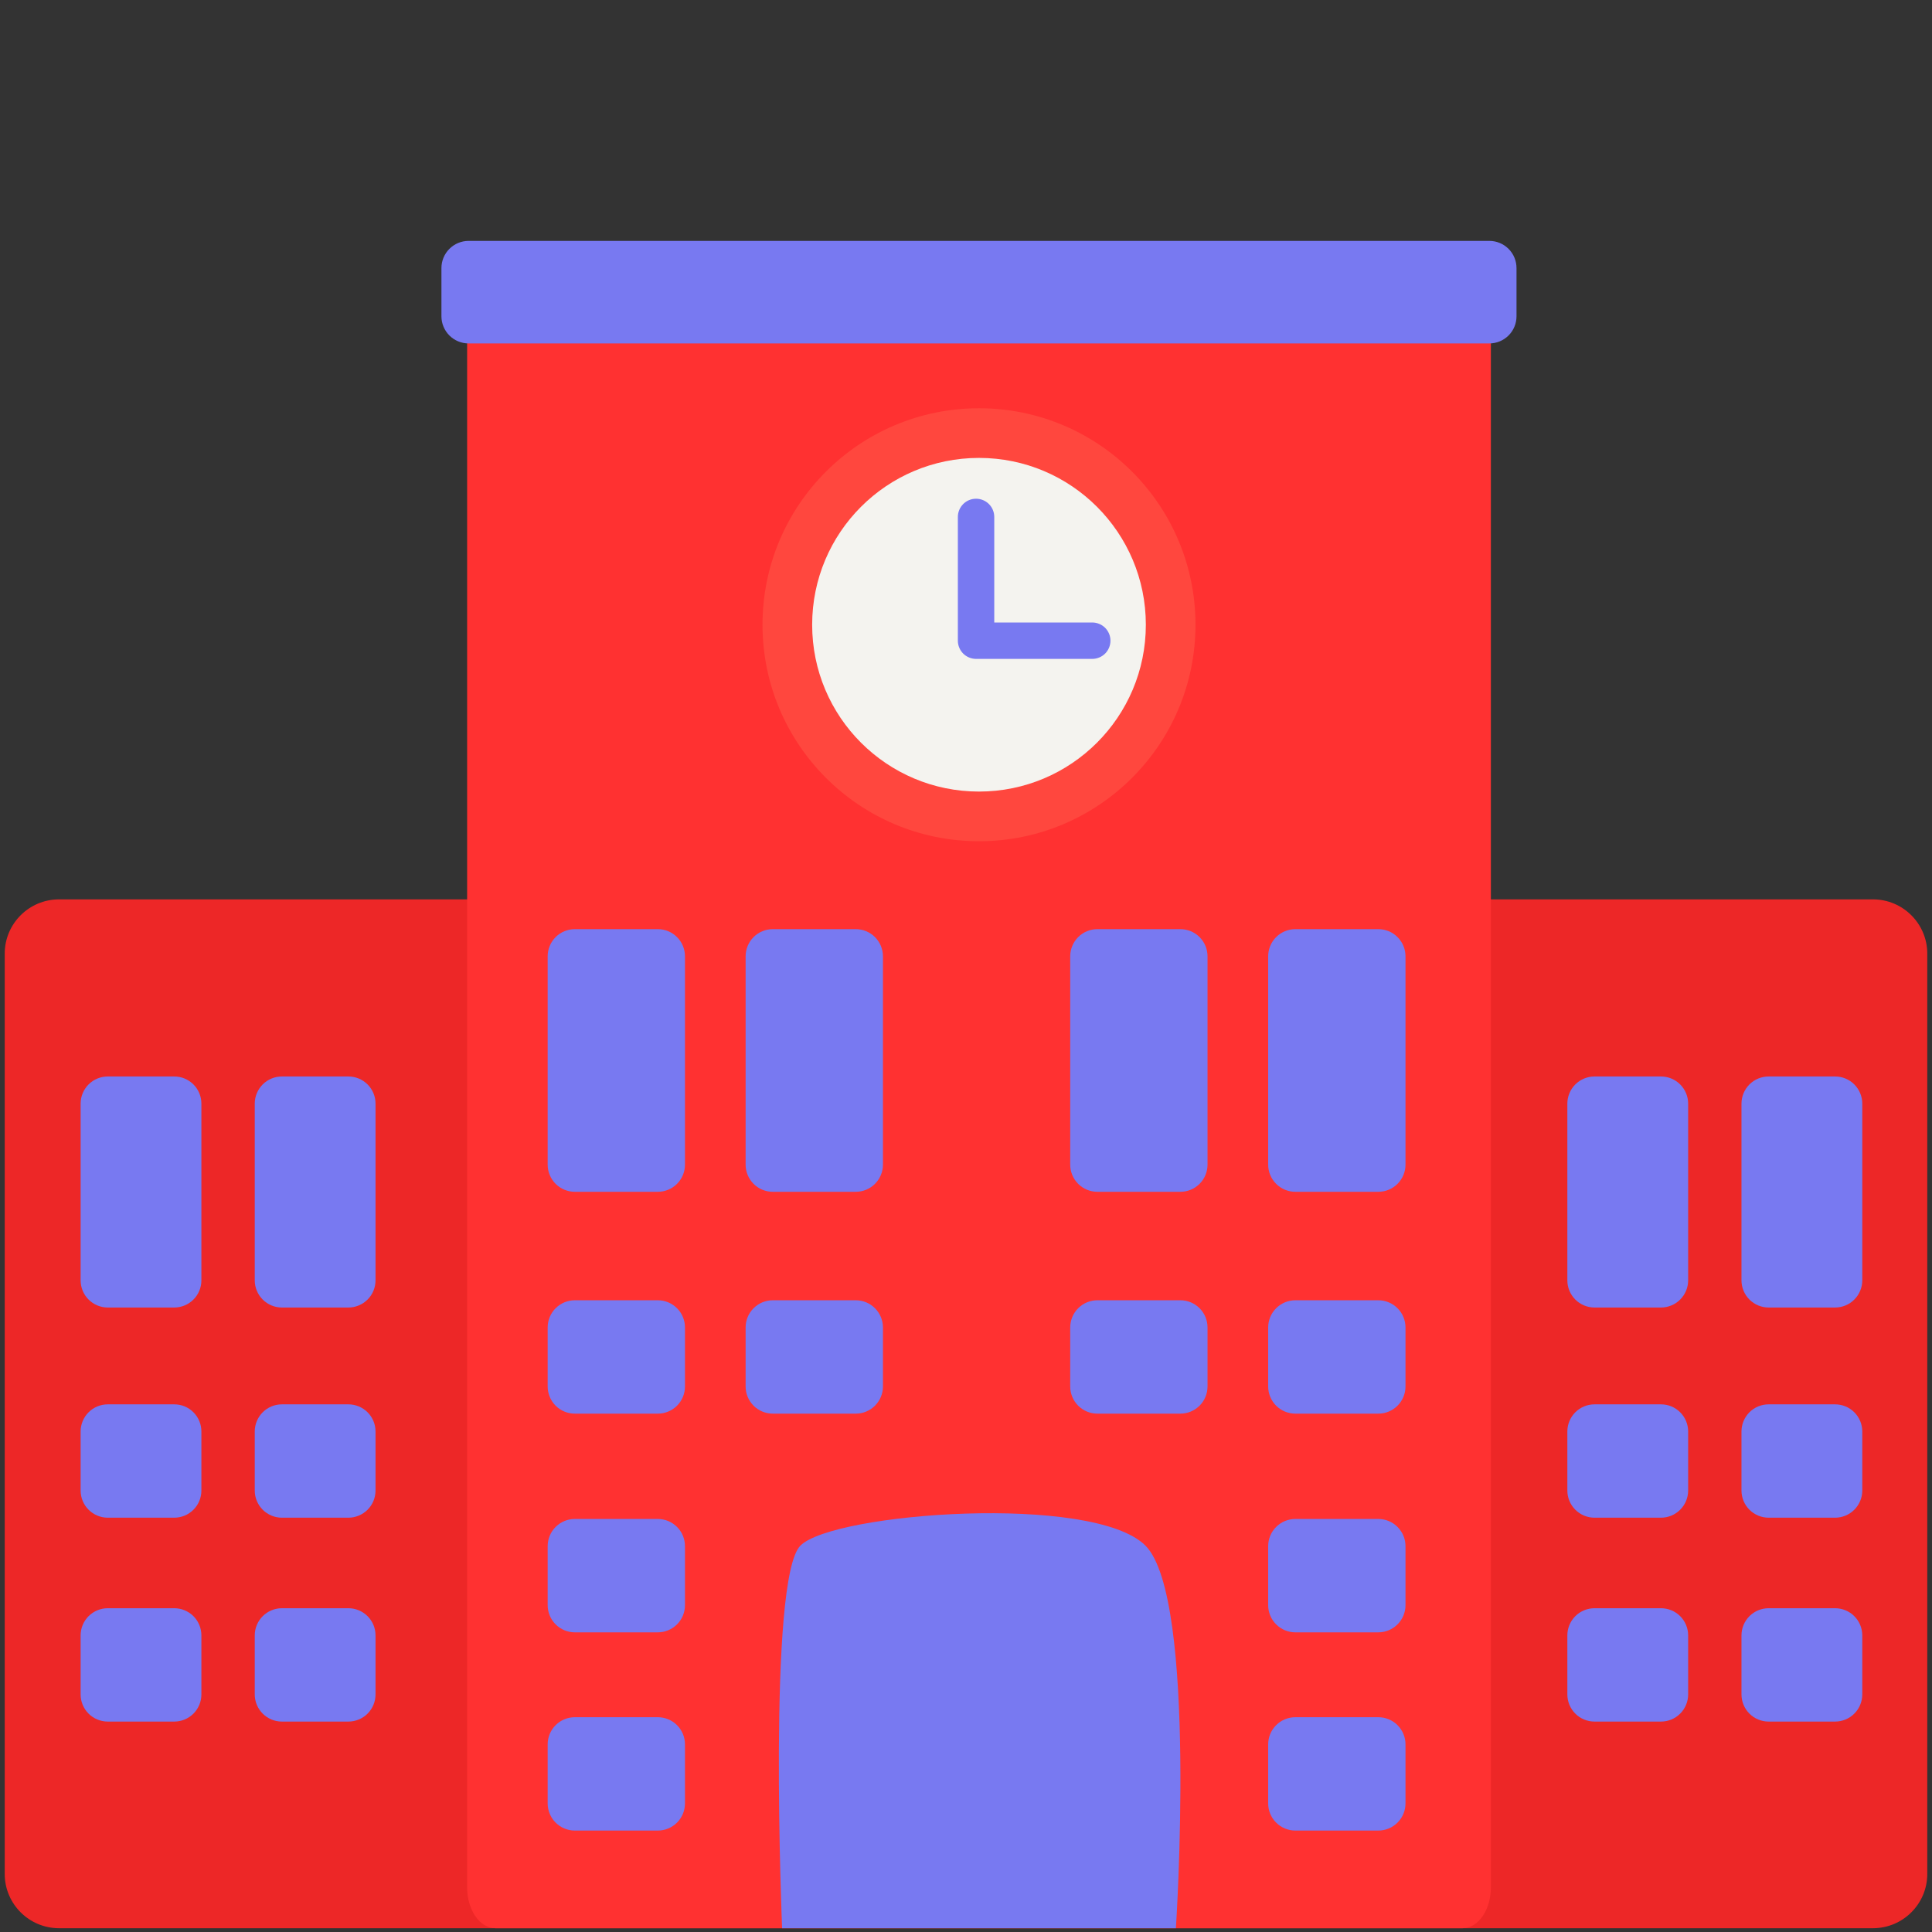<svg width="70" height="70" viewBox="0 0 70 70" fill="none" xmlns="http://www.w3.org/2000/svg">
<rect x="0" y="0" width="70" height="70" fill="#333333" stroke="none"/>
<path d="M67.86 32.586H2.14C1.052 32.586 0.171 33.467 0.171 34.554V67.895C0.171 68.982 1.052 69.863 2.14 69.863H67.86C68.947 69.863 69.829 68.982 69.829 67.895V34.554C69.829 33.467 68.947 32.586 67.86 32.586Z" fill="#ED2727"/>
<path d="M60.18 47.374H57.773C57.511 47.374 57.261 47.27 57.076 47.085C56.892 46.901 56.788 46.65 56.788 46.389V39.987C56.788 39.726 56.892 39.476 57.076 39.291C57.261 39.106 57.511 39.003 57.773 39.003H60.18C60.441 39.003 60.692 39.106 60.876 39.291C61.061 39.476 61.165 39.726 61.165 39.987V46.389C61.165 46.65 61.061 46.901 60.876 47.085C60.692 47.27 60.441 47.374 60.18 47.374ZM67.474 46.389V39.987C67.474 39.726 67.37 39.476 67.185 39.291C67.001 39.106 66.75 39.003 66.489 39.003H64.081C63.82 39.003 63.57 39.106 63.385 39.291C63.201 39.476 63.097 39.726 63.097 39.987V46.389C63.097 46.65 63.201 46.901 63.385 47.085C63.57 47.27 63.82 47.374 64.081 47.374H66.489C66.75 47.374 67.001 47.27 67.185 47.085C67.37 46.901 67.474 46.65 67.474 46.389ZM7.297 46.389V39.987C7.297 39.726 7.194 39.476 7.009 39.291C6.824 39.106 6.574 39.003 6.313 39.003H3.905C3.644 39.003 3.394 39.106 3.209 39.291C3.025 39.476 2.921 39.726 2.921 39.987V46.389C2.921 46.65 3.025 46.901 3.209 47.085C3.394 47.27 3.644 47.374 3.905 47.374H6.313C6.442 47.374 6.57 47.348 6.69 47.299C6.809 47.249 6.918 47.177 7.009 47.085C7.1 46.994 7.173 46.886 7.222 46.766C7.272 46.647 7.297 46.519 7.297 46.389ZM13.606 46.389V39.987C13.606 39.726 13.503 39.476 13.318 39.291C13.133 39.106 12.883 39.003 12.622 39.003H10.214C9.953 39.003 9.703 39.106 9.518 39.291C9.334 39.476 9.23 39.726 9.23 39.987V46.389C9.23 46.65 9.334 46.901 9.518 47.085C9.703 47.27 9.953 47.374 10.214 47.374H12.622C12.883 47.374 13.133 47.27 13.318 47.085C13.503 46.901 13.606 46.65 13.606 46.389ZM7.297 54.004V51.866C7.297 51.737 7.272 51.609 7.222 51.489C7.173 51.37 7.1 51.261 7.009 51.17C6.918 51.078 6.809 51.006 6.69 50.956C6.57 50.907 6.442 50.882 6.313 50.882H3.905C3.644 50.882 3.394 50.985 3.209 51.17C3.025 51.354 2.921 51.605 2.921 51.866V54.004C2.921 54.266 3.025 54.516 3.209 54.7C3.394 54.885 3.644 54.989 3.905 54.989H6.313C6.442 54.989 6.57 54.963 6.69 54.914C6.809 54.864 6.918 54.792 7.009 54.7C7.1 54.609 7.173 54.501 7.222 54.381C7.272 54.262 7.297 54.134 7.297 54.004ZM13.606 54.004V51.866C13.606 51.605 13.503 51.354 13.318 51.17C13.133 50.985 12.883 50.882 12.622 50.882H10.214C9.953 50.882 9.703 50.985 9.518 51.17C9.334 51.354 9.23 51.605 9.23 51.866V54.004C9.23 54.266 9.334 54.516 9.518 54.7C9.703 54.885 9.953 54.989 10.214 54.989H12.622C12.883 54.989 13.133 54.885 13.318 54.7C13.503 54.516 13.606 54.266 13.606 54.004ZM7.297 61.392V59.254C7.297 59.124 7.272 58.996 7.222 58.877C7.173 58.757 7.1 58.649 7.009 58.557C6.918 58.466 6.809 58.394 6.69 58.344C6.57 58.294 6.442 58.269 6.313 58.269H3.905C3.644 58.269 3.394 58.373 3.209 58.557C3.025 58.742 2.921 58.992 2.921 59.254V61.392C2.921 61.653 3.025 61.904 3.209 62.088C3.394 62.273 3.644 62.376 3.905 62.376H6.313C6.442 62.376 6.57 62.351 6.69 62.301C6.809 62.252 6.918 62.179 7.009 62.088C7.1 61.997 7.173 61.888 7.222 61.769C7.272 61.649 7.297 61.521 7.297 61.392ZM13.606 61.392V59.254C13.606 58.992 13.503 58.742 13.318 58.557C13.133 58.373 12.883 58.269 12.622 58.269H10.214C9.953 58.269 9.703 58.373 9.518 58.557C9.334 58.742 9.23 58.992 9.23 59.254V61.392C9.23 61.653 9.334 61.904 9.518 62.088C9.703 62.273 9.953 62.376 10.214 62.376H12.622C12.883 62.376 13.133 62.273 13.318 62.088C13.503 61.903 13.606 61.653 13.606 61.392ZM61.165 54.004V51.866C61.165 51.605 61.061 51.354 60.876 51.17C60.692 50.985 60.441 50.882 60.18 50.882H57.773C57.511 50.882 57.261 50.985 57.076 51.17C56.892 51.354 56.788 51.605 56.788 51.866V54.004C56.788 54.266 56.892 54.516 57.076 54.7C57.261 54.885 57.511 54.989 57.773 54.989H60.18C60.441 54.989 60.692 54.885 60.876 54.7C61.061 54.516 61.165 54.266 61.165 54.004ZM67.474 54.004V51.866C67.474 51.605 67.37 51.354 67.185 51.17C67.001 50.985 66.75 50.882 66.489 50.882H64.081C63.82 50.882 63.57 50.985 63.385 51.17C63.201 51.354 63.097 51.605 63.097 51.866V54.004C63.097 54.266 63.201 54.516 63.385 54.7C63.57 54.885 63.82 54.989 64.081 54.989H66.489C66.75 54.989 67.001 54.885 67.185 54.7C67.37 54.516 67.474 54.266 67.474 54.004ZM61.165 61.392V59.254C61.165 58.992 61.061 58.742 60.876 58.557C60.692 58.373 60.441 58.269 60.18 58.269H57.773C57.511 58.269 57.261 58.373 57.076 58.557C56.892 58.742 56.788 58.992 56.788 59.254V61.392C56.788 61.653 56.892 61.904 57.076 62.088C57.261 62.273 57.511 62.376 57.773 62.376H60.18C60.441 62.376 60.692 62.273 60.876 62.088C61.061 61.904 61.165 61.653 61.165 61.392ZM67.474 61.392V59.254C67.474 58.992 67.37 58.742 67.185 58.557C67.001 58.373 66.75 58.269 66.489 58.269H64.081C63.82 58.269 63.57 58.373 63.385 58.557C63.201 58.742 63.097 58.992 63.097 59.254V61.392C63.097 61.653 63.201 61.904 63.385 62.088C63.57 62.273 63.82 62.376 64.081 62.376H66.489C66.75 62.376 67.001 62.273 67.185 62.088C67.37 61.904 67.474 61.653 67.474 61.392Z" fill="#7879F1"/>
<path d="M52.992 9.744H17.95C17.384 9.744 16.925 10.405 16.925 11.221V68.386C16.925 69.202 17.384 69.863 17.95 69.863H52.992C53.558 69.863 54.017 69.202 54.017 68.386V11.221C54.017 10.405 53.558 9.744 52.992 9.744Z" fill="#FF3131"/>
<path d="M23.834 43.181H20.827C20.566 43.181 20.316 43.078 20.131 42.893C19.947 42.708 19.843 42.458 19.843 42.197V34.649C19.843 34.388 19.947 34.138 20.131 33.953C20.316 33.768 20.566 33.665 20.827 33.665H23.834C24.095 33.665 24.345 33.768 24.53 33.953C24.715 34.138 24.818 34.388 24.818 34.649V42.197C24.818 42.458 24.715 42.708 24.53 42.893C24.345 43.078 24.095 43.181 23.834 43.181ZM31.991 42.197V34.649C31.991 34.388 31.887 34.138 31.702 33.953C31.518 33.768 31.267 33.665 31.006 33.665H27.999C27.738 33.665 27.488 33.768 27.303 33.953C27.119 34.138 27.015 34.388 27.015 34.649V42.197C27.015 42.458 27.119 42.708 27.303 42.893C27.488 43.078 27.738 43.181 27.999 43.181H31.006C31.267 43.181 31.518 43.078 31.702 42.893C31.887 42.708 31.991 42.458 31.991 42.197ZM43.751 42.197V34.649C43.751 34.388 43.648 34.138 43.463 33.953C43.278 33.768 43.028 33.665 42.767 33.665H39.76C39.499 33.665 39.249 33.768 39.064 33.953C38.88 34.138 38.776 34.388 38.776 34.649V42.197C38.776 42.458 38.88 42.708 39.064 42.893C39.249 43.078 39.499 43.181 39.76 43.181H42.767C43.028 43.181 43.278 43.078 43.463 42.893C43.648 42.708 43.751 42.458 43.751 42.197ZM50.924 42.197V34.649C50.924 34.388 50.82 34.138 50.635 33.953C50.451 33.768 50.2 33.665 49.939 33.665H46.933C46.672 33.665 46.421 33.768 46.237 33.953C46.052 34.138 45.948 34.388 45.948 34.649V42.197C45.948 42.458 46.052 42.708 46.237 42.893C46.421 43.078 46.672 43.181 46.933 43.181H49.939C50.2 43.181 50.451 43.078 50.635 42.893C50.82 42.708 50.924 42.458 50.924 42.197ZM24.818 50.234V48.096C24.818 47.835 24.715 47.584 24.53 47.4C24.345 47.215 24.095 47.111 23.834 47.111H20.827C20.566 47.111 20.316 47.215 20.131 47.4C19.947 47.584 19.843 47.835 19.843 48.096V50.234C19.843 50.495 19.947 50.746 20.131 50.931C20.316 51.115 20.566 51.219 20.827 51.219H23.834C24.095 51.219 24.345 51.115 24.53 50.931C24.715 50.746 24.818 50.495 24.818 50.234ZM31.991 50.234V48.096C31.991 47.835 31.887 47.584 31.702 47.4C31.518 47.215 31.267 47.111 31.006 47.111H27.999C27.738 47.111 27.488 47.215 27.303 47.4C27.119 47.584 27.015 47.835 27.015 48.096V50.234C27.015 50.495 27.119 50.746 27.303 50.931C27.488 51.115 27.738 51.219 27.999 51.219H31.006C31.267 51.219 31.518 51.115 31.702 50.931C31.887 50.746 31.991 50.495 31.991 50.234ZM43.751 50.234V48.096C43.751 47.835 43.648 47.584 43.463 47.4C43.278 47.215 43.028 47.111 42.767 47.111H39.76C39.499 47.111 39.249 47.215 39.064 47.4C38.88 47.584 38.776 47.835 38.776 48.096V50.234C38.776 50.495 38.88 50.746 39.064 50.931C39.249 51.115 39.499 51.219 39.76 51.219H42.767C43.028 51.219 43.278 51.115 43.463 50.931C43.648 50.746 43.751 50.495 43.751 50.234ZM50.924 50.234V48.096C50.924 47.835 50.82 47.584 50.635 47.4C50.451 47.215 50.2 47.111 49.939 47.111H46.933C46.672 47.111 46.421 47.215 46.237 47.4C46.052 47.584 45.948 47.835 45.948 48.096V50.234C45.948 50.495 46.052 50.746 46.237 50.931C46.421 51.115 46.672 51.219 46.933 51.219H49.939C50.2 51.219 50.451 51.115 50.635 50.931C50.82 50.746 50.924 50.495 50.924 50.234ZM24.818 58.158V56.02C24.818 55.759 24.715 55.508 24.53 55.324C24.345 55.139 24.095 55.035 23.834 55.035H20.827C20.566 55.035 20.316 55.139 20.131 55.324C19.947 55.508 19.843 55.759 19.843 56.02V58.158C19.843 58.419 19.947 58.67 20.131 58.854C20.316 59.039 20.566 59.143 20.827 59.143H23.834C24.095 59.143 24.345 59.039 24.53 58.854C24.715 58.67 24.818 58.419 24.818 58.158ZM50.924 58.158V56.02C50.924 55.759 50.82 55.508 50.635 55.324C50.451 55.139 50.2 55.035 49.939 55.035H46.933C46.672 55.035 46.421 55.139 46.237 55.324C46.052 55.508 45.948 55.759 45.948 56.02V58.158C45.948 58.419 46.052 58.67 46.237 58.854C46.421 59.039 46.672 59.143 46.933 59.143H49.939C50.2 59.143 50.451 59.039 50.635 58.854C50.82 58.67 50.924 58.419 50.924 58.158ZM24.818 65.341V63.202C24.818 62.941 24.715 62.691 24.53 62.506C24.345 62.321 24.095 62.218 23.834 62.218H20.827C20.566 62.218 20.316 62.321 20.131 62.506C19.947 62.691 19.843 62.941 19.843 63.202V65.341C19.843 65.602 19.947 65.852 20.131 66.037C20.316 66.221 20.566 66.325 20.827 66.325H23.834C24.095 66.325 24.345 66.221 24.53 66.037C24.715 65.852 24.818 65.602 24.818 65.341ZM50.924 65.341V63.202C50.924 62.941 50.82 62.691 50.635 62.506C50.451 62.321 50.2 62.218 49.939 62.218H46.933C46.672 62.218 46.421 62.321 46.237 62.506C46.052 62.691 45.948 62.941 45.948 63.202V65.341C45.948 65.602 46.052 65.852 46.237 66.037C46.421 66.221 46.672 66.325 46.933 66.325H49.939C50.2 66.325 50.451 66.221 50.635 66.037C50.82 65.852 50.924 65.602 50.924 65.341Z" fill="#7879F1"/>
<path d="M29.001 56C30.197 54.804 39.605 54.105 41.501 56C43.396 57.895 42.605 69.863 42.605 69.863H28.337C28.337 69.863 27.805 57.196 29.001 56Z" fill="#7879F1"/>
<path d="M35.471 30.48C39.803 30.48 43.315 26.968 43.315 22.636C43.315 18.303 39.803 14.792 35.471 14.792C31.139 14.792 27.627 18.303 27.627 22.636C27.627 26.968 31.139 30.48 35.471 30.48Z" fill="#FF473E"/>
<path d="M35.471 28.68C38.809 28.68 41.516 25.974 41.516 22.636C41.516 19.297 38.809 16.591 35.471 16.591C32.132 16.591 29.426 19.297 29.426 22.636C29.426 25.974 32.132 28.68 35.471 28.68Z" fill="#F4F3EF"/>
<path d="M54.946 11.459V9.713C54.946 9.452 54.843 9.201 54.658 9.017C54.474 8.832 54.223 8.728 53.962 8.728H16.979C16.717 8.728 16.467 8.832 16.282 9.017C16.098 9.201 15.994 9.452 15.994 9.713V11.459C15.994 11.72 16.098 11.97 16.282 12.155C16.467 12.339 16.717 12.443 16.979 12.443H53.962C54.223 12.443 54.474 12.339 54.658 12.155C54.843 11.97 54.946 11.72 54.946 11.459ZM40.234 23.213C40.234 23.039 40.164 22.871 40.041 22.747C39.917 22.624 39.749 22.554 39.575 22.554H36.024V18.729C36.024 18.555 35.955 18.387 35.831 18.263C35.707 18.139 35.54 18.07 35.365 18.07C35.19 18.07 35.022 18.139 34.898 18.263C34.775 18.387 34.705 18.555 34.705 18.729V23.213C34.705 23.388 34.775 23.556 34.898 23.68C35.022 23.803 35.19 23.873 35.365 23.873H39.575C39.749 23.873 39.917 23.803 40.041 23.68C40.164 23.556 40.234 23.388 40.234 23.213Z" fill="#7879F1"/>
</svg>
